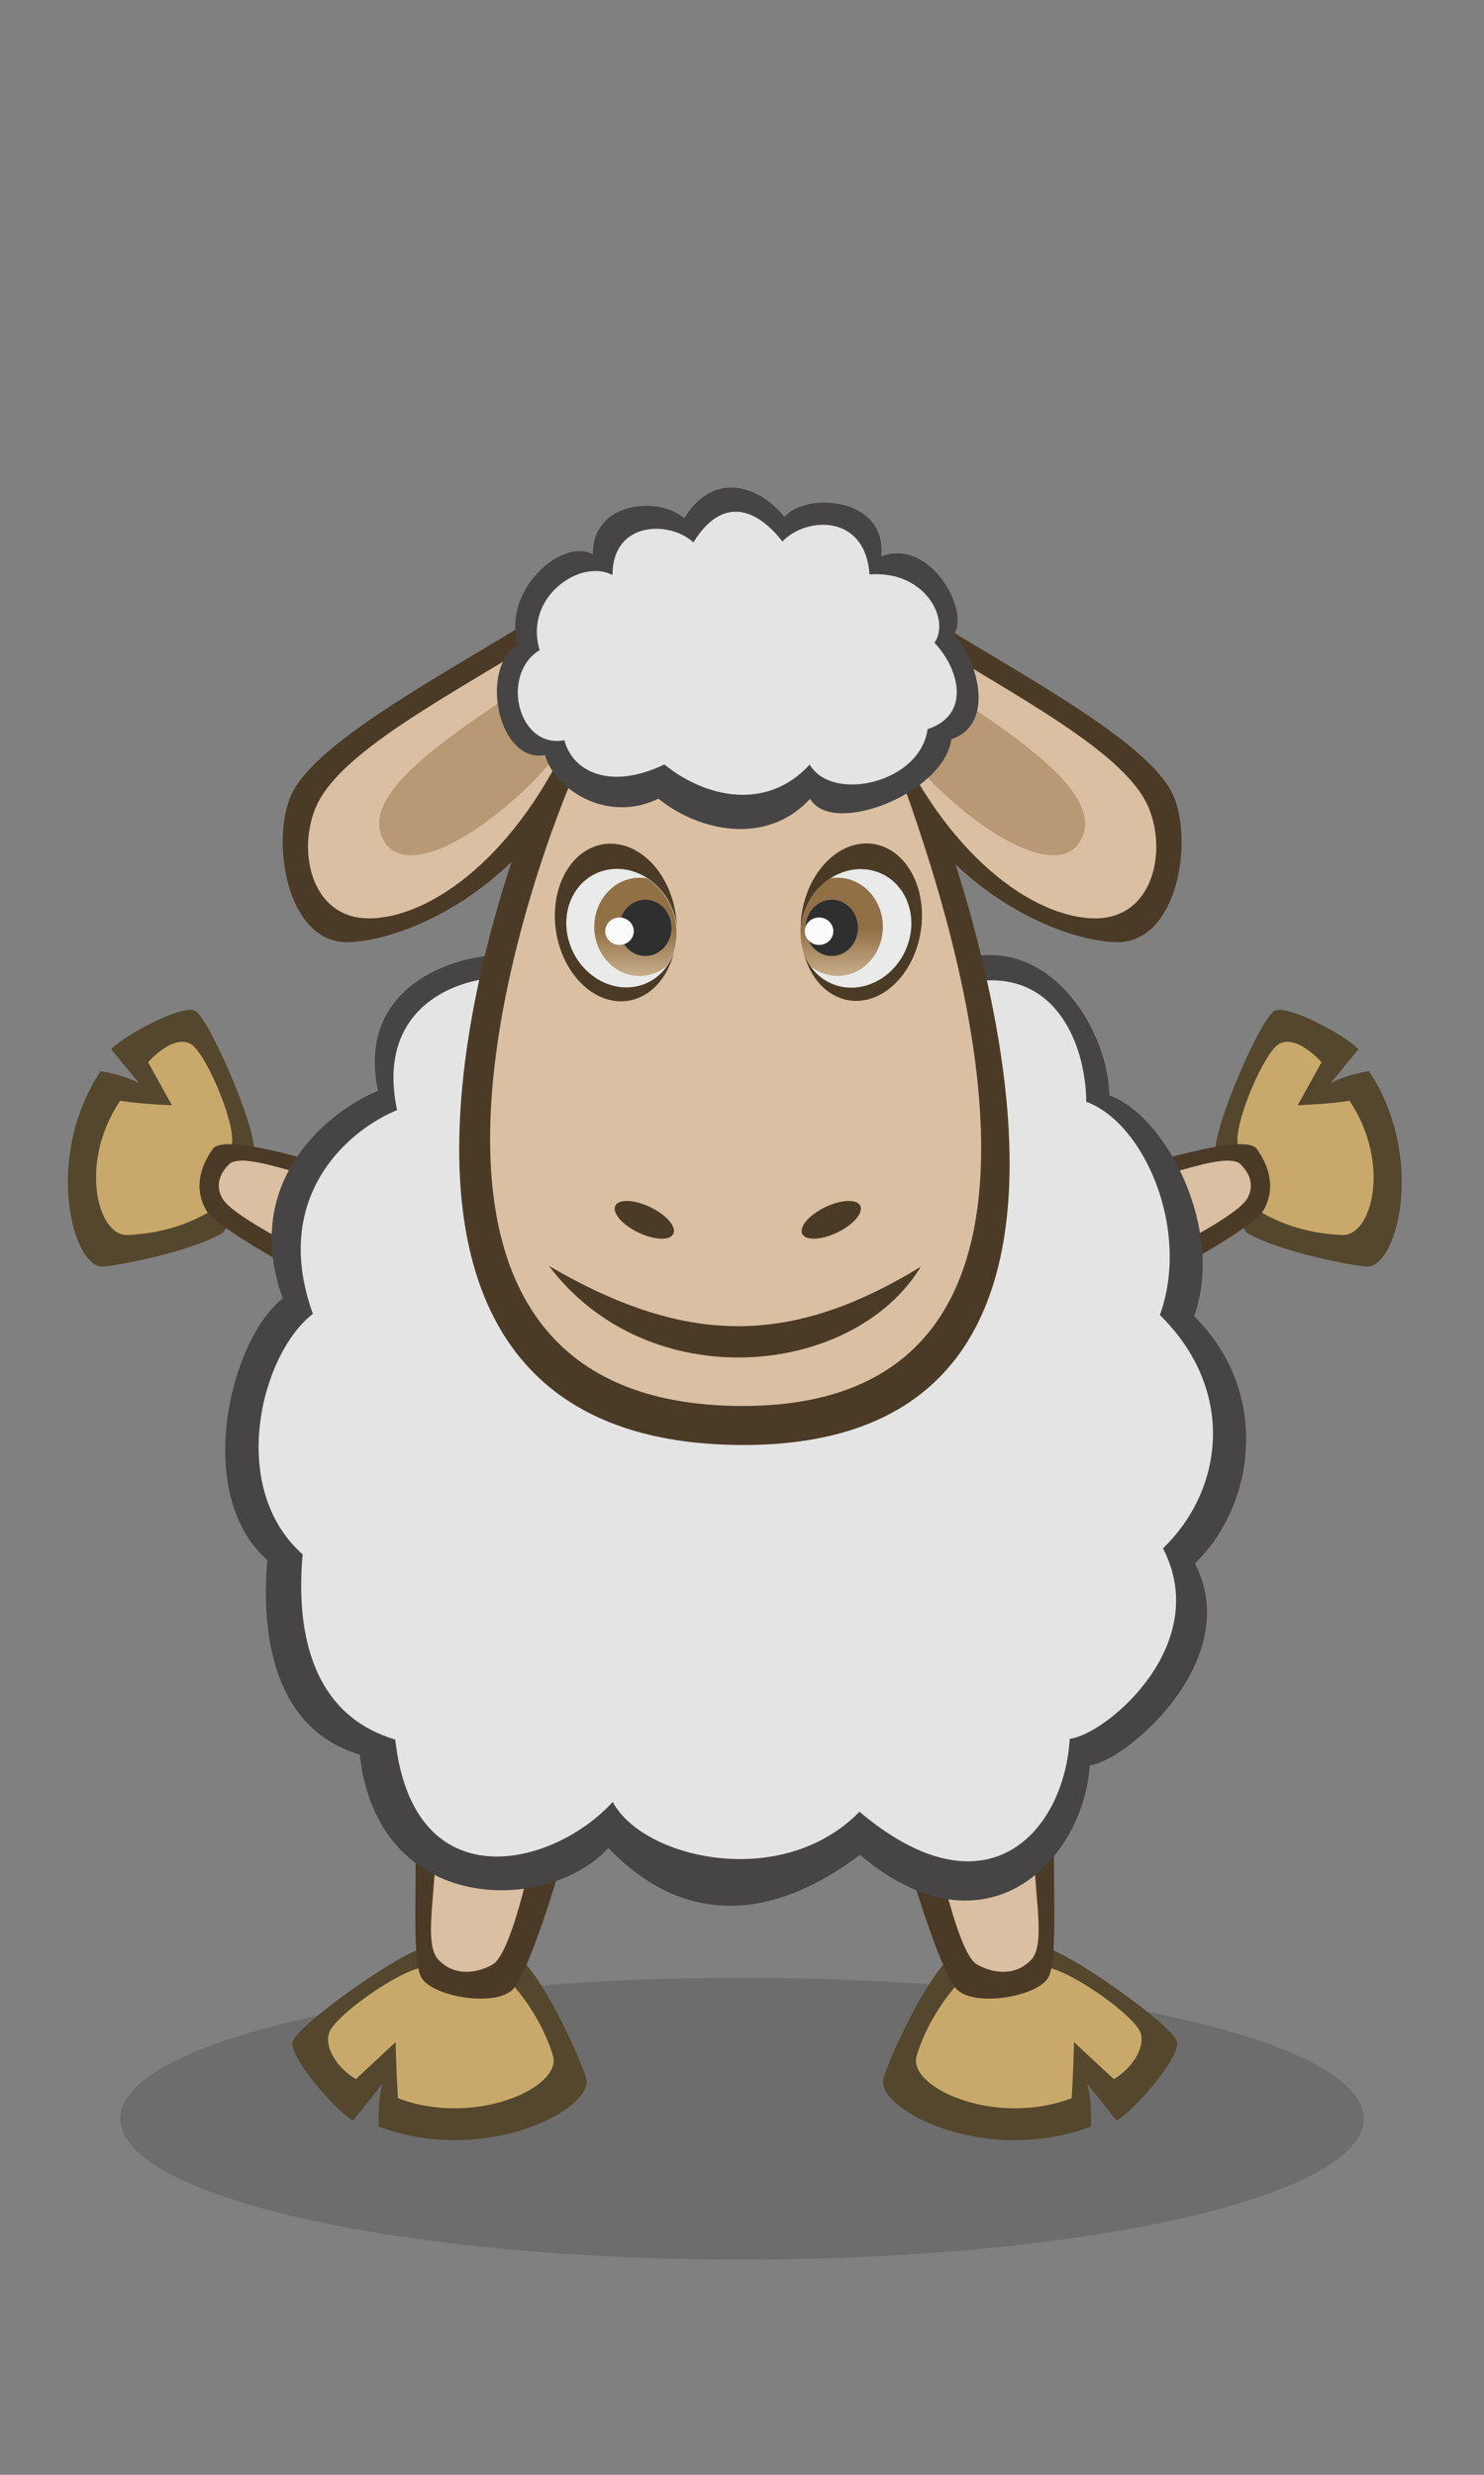 <svg xmlns:dc="http://purl.org/dc/elements/1.1/" xmlns:cc="http://creativecommons.org/ns#" xmlns:rdf="http://www.w3.org/1999/02/22-rdf-syntax-ns#" xmlns="http://www.w3.org/2000/svg" xmlns:xlink="http://www.w3.org/1999/xlink" width="120" height="200" viewBox="0 0 120 200" version="1.1" id="svg8"><rect x="0" y="0" width="120" height="200" fill="#808080" stroke="none"/><defs id="defs2"><linearGradient id="linearGradient988"><stop style="stop-color:#927046;stop-opacity:1" offset="0" id="stop984"/><stop style="stop-color:#ccb391;stop-opacity:1" offset="1" id="stop986"/></linearGradient><linearGradient xlink:href="#linearGradient988" id="linearGradient990" x1="50.996" y1="81.109" x2="50.996" y2="85.189" gradientUnits="userSpaceOnUse" gradientTransform="translate(0 -6)"/><linearGradient xlink:href="#linearGradient988" id="linearGradient1035" gradientUnits="userSpaceOnUse" x1="50.996" y1="81.109" x2="50.996" y2="85.189" gradientTransform="matrix(-1 0 0 1 119.444 -6)"/></defs><g id="layer1" style="display:inline"><ellipse style="display:inline;opacity:.999;fill:#000;fill-opacity:.149;stroke:none;stroke-width:1;stroke-miterlimit:4;stroke-dasharray:none;stroke-opacity:.996" id="path1535" cx="60" cy="171.226" rx="50.278" ry="11.388"/><use x="0" y="0" xlink:href="#path1163-6-6" id="use1176" width="100%" height="100%" transform="matrix(-1 0 0 1 118.838 0)"/><use x="0" y="0" xlink:href="#path1163-0" id="use1178" width="100%" height="100%" transform="matrix(-1 0 0 1 118.838 0)"/><use x="0" y="0" xlink:href="#path1094-3-6" id="use1180" width="100%" height="100%" transform="matrix(-1 0 0 1 118.838 0)"/><use x="0" y="0" xlink:href="#path1094-2" id="use1182" width="100%" height="100%" transform="matrix(-1 0 0 1 118.838 0)"/><use x="0" y="0" xlink:href="#path1163-6" id="use1184" width="100%" height="100%" transform="matrix(-1 0 0 1 118.838 0)"/><use x="0" y="0" xlink:href="#path1163" id="use1186" width="100%" height="100%" transform="matrix(-1 0 0 1 118.838 0)"/><use x="0" y="0" xlink:href="#path1094-3" id="use1188" width="100%" height="100%" transform="matrix(-1 0 0 1 118.838 0)"/><use x="0" y="0" xlink:href="#path1094" id="use1190" width="100%" height="100%" transform="matrix(-1 0 0 1 118.838 0)"/><path style="display:inline;fill:#54472e;fill-opacity:1;stroke:none;stroke-width:1px;stroke-linecap:butt;stroke-linejoin:miter;stroke-opacity:1" d="M18.043 99.62c-2.747 1.59-8.58 2.67-9.714 2.738-2.457.15-4.824-8.803-.199-15.79 1.942.293 3.107.964 3.107.964L8.99 84.79c1.052-1.121 5.757-3.663 6.8-3.093 1.121.613 4.843 9.259 4.756 11.224-.087 1.966-1.5 5.265-2.503 6.7z" id="path1163-6-6"/><path style="display:inline;fill:#c9a96b;fill-opacity:1;stroke:none;stroke-width:1px;stroke-linecap:butt;stroke-linejoin:miter;stroke-opacity:1" d="M16.844 97.978c-2.748 1.589-5.358 1.76-6.493 1.83-2.457.149-4.023-5.78-.644-10.847 1.942.293 4.195.359 4.195.359l-1.927-3.48c1.053-1.121 2.405-2.039 3.446-1.47 1.122.614 3.442 5.9 3.355 7.866-.086 1.965-.929 4.307-1.932 5.742z" id="path1163-0"/><path style="fill:#4b3a26;fill-opacity:1;stroke:none;stroke-width:1px;stroke-linecap:butt;stroke-linejoin:miter;stroke-opacity:1" d="M17.203 92.859c-.98 1.385-1.537 3.123-.565 4.894.971 1.77 10.971 6.94 12.4 7.516 1.427.576 7.646-8.941 1.987-9.804-4.93-1.388-12.843-3.991-13.822-2.606z" id="path1094-3-6"/><path style="fill:#dabfa2;fill-opacity:1;stroke:none;stroke-width:1px;stroke-linecap:butt;stroke-linejoin:miter;stroke-opacity:1" d="M30.343 96.515c-4.396-.848-10.623-3.621-11.823-2.422-1.006 1.004-.986 1.995-.524 2.785 1.02 1.743 9.705 5.84 11.132 6.415 1.428.577 4.292-5.765 1.215-6.778z" id="path1094-2"/><path style="display:inline;fill:#54472e;fill-opacity:1;stroke:none;stroke-width:1px;stroke-linecap:butt;stroke-linejoin:miter;stroke-opacity:1" d="M42.218 158.376c2.33 2.509 4.838 8.375 5.176 9.55.73 2.544-8.243 7.142-16.754 3.937-.14-2.107.302-3.489.302-3.489l-2.394 3.007c-1.438-.84-5.238-5.179-4.875-6.407.391-1.322 8.723-7.27 10.834-7.643 2.112-.373 5.95.33 7.71 1.045z" id="path1163-6"/><path style="display:inline;fill:#c9a96b;fill-opacity:1;stroke:none;stroke-width:1px;stroke-linecap:butt;stroke-linejoin:miter;stroke-opacity:1" d="M41.06 159.942c2.33 2.508 3.323 5.044 3.66 6.22.731 2.543-6.361 5.753-12.539 3.402-.14-2.107-.19-4.531-.19-4.531l-3.215 2.992c-1.439-.84-2.542-2.48-2.179-3.708.391-1.323 5.434-4.946 7.546-5.32 2.111-.372 5.156.23 6.916.945z" id="path1163"/><path style="fill:#4b3a26;fill-opacity:1;stroke:none;stroke-width:1px;stroke-linecap:butt;stroke-linejoin:miter;stroke-opacity:1" d="M34.146 159.934c1.073 1.449 5.739 2.235 7.257.903 1.519-1.332 4.864-12.939 5.117-14.457.253-1.519-13.41-6.711-13.026-1 .384 5.712-.359 13.191.652 14.554z" id="path1094-3"/><path style="fill:#dabfa2;fill-opacity:1;stroke:none;stroke-width:1px;stroke-linecap:butt;stroke-linejoin:miter;stroke-opacity:1" d="M39.858 158.745c1.732-1.04 3.69-11.126 3.943-12.644.253-1.519-8.798-4.794-8.568.752.23 5.546-1.026 9.65.077 11.36 1.396 1.693 3.494 1.165 4.548.532z" id="path1094"/><path style="fill:#464444;fill-opacity:1;stroke:none;stroke-width:1px;stroke-linecap:butt;stroke-linejoin:miter;stroke-opacity:1" d="M78.366 77.36c6.882-1.43 11.275 6.183 11.334 11.156 4.724 1.743 9.344 11.006 6.855 17.849 6.28 6.194 4.886 15.364.065 19.977 4.073 7.838-5.64 16.023-8.509 16.33-.425 7.37-8.177 15.99-18.574 7.224-7.097 5.363-14.24 5.803-20.341-.552-4.87 5.334-18.65 5.538-20.104-7.545-7.798-2.314-7.847-11.48-7.473-15.716-6.084-5.388-2.977-17.898 1.248-21.148-3.466-9.595 3.926-15.262 7.7-16.78-2.13-10.078 9.534-11.752 12.018-10.752s35.781-.044 35.781-.044z" id="path1072-9"/><path style="fill:#e5e4e4;fill-opacity:1;stroke:none;stroke-width:1px;stroke-linecap:butt;stroke-linejoin:miter;stroke-opacity:1" d="M78.209 79.438c6.882-1.43 9.571 4.627 9.631 9.6 4.724 1.743 8.438 10.387 5.95 17.23 6.28 6.193 5.07 14.246.249 18.858 4.072 7.839-4.67 15.086-7.538 15.394-.425 7.37-6.605 14.662-17.002 5.896-6.294 6.436-17.56 3.765-19.95-.796-4.871 5.334-16.133 8.047-17.588-5.037-7.798-2.313-7.863-10.732-7.489-14.969-6.085-5.388-3.395-16.184.83-19.434-3.466-9.596 3.031-14.945 6.806-16.463-2.132-10.079 7.993-11.455 10.477-10.454 2.484 1 35.624.175 35.624.175z" id="path1072"/><path style="fill:#4b3a26;fill-opacity:1;stroke:none;stroke-width:1px;stroke-linecap:butt;stroke-linejoin:miter;stroke-opacity:1" d="M45.345 48.598c-7.538 4.914-19.073 10.674-21.616 15.29-1.953 3.546-.697 12.52 4.566 12.251 5.367-.275 14.887-5.065 19.062-15.389 3.56-8.804-.548-12.85-2.012-12.152z" id="path1042-0"/><use x="0" y="0" xlink:href="#path1042-0" id="use1066" width="100%" height="100%" transform="matrix(-1 0 0 1 118.407 0)"/><path style="fill:#4b3a26;fill-opacity:1;stroke:none;stroke-width:1px;stroke-linecap:butt;stroke-linejoin:miter;stroke-opacity:1" d="M73.944 60.41c3.982 10.286 21.082 56.367-13.82 56.367-34.9 0-21.148-42.997-15.719-55.074 5.43-12.077 25.556-11.578 29.539-1.293z" id="path863-3"/><use x="0" y="0" xlink:href="#path1042" id="use1068" width="100%" height="100%" transform="matrix(-1 0 0 1 118.407 0)"/><path style="fill:#dabfa2;fill-opacity:1;stroke:none;stroke-width:1px;stroke-linecap:butt;stroke-linejoin:miter;stroke-opacity:1" d="M72.323 61.387c3.583 9.769 19.142 52.237-12.262 52.237S41.534 74.045 46.42 62.575c4.886-11.47 22.32-10.957 25.903-1.188z" id="path863"/><path style="fill:#4b3a26;fill-opacity:1;stroke:none;stroke-width:1px;stroke-linecap:butt;stroke-linejoin:miter;stroke-opacity:1" d="M44.389 102.301c11.47 6.72 19.913 6.247 30.06.078-5.43 8.931-22.005 10.604-30.06-.078z" id="path907"/><ellipse style="opacity:.999;fill:#4b3a26;fill-opacity:1;stroke:none;stroke-width:1.5;stroke-opacity:.996" id="path917" cx="89.761" cy="66.147" rx="2.607" ry="1.134" transform="rotate(25.756)"/><ellipse style="opacity:.999;fill:#4b3a26;fill-opacity:1;stroke:none;stroke-width:1.5;stroke-opacity:.996" id="path917-7" cx="-17.702" cy="117.994" rx="2.607" ry="1.134" transform="scale(-1 1) rotate(25.756)"/><ellipse style="opacity:.999;fill:#4b3a26;fill-opacity:1;stroke:none;stroke-width:1.503;stroke-opacity:.996" id="path939" cx="27.226" cy="87.746" rx="4.931" ry="6.367" transform="matrix(.933 -.359 .278 .961 0 0)"/><ellipse style="opacity:.999;fill:#eaeaea;fill-opacity:1;stroke:none;stroke-width:1.5;stroke-opacity:.996" id="path939-5" cx="22.704" cy="86.767" rx="4.386" ry="4.873" transform="matrix(.953 -.304 .33 .944 0 0)"/><path id="path961" style="opacity:.999;fill:url(#linearGradient990);fill-opacity:1;stroke:none;stroke-width:1.5;stroke-opacity:.996" d="M51.72 70.932a3.666 3.97 0 0 0-3.665 3.97 3.666 3.97 0 0 0 3.666 3.971 3.666 3.97 0 0 0 2.18-.78 4.88 4.378 64.237 0 0 .515-4.41 4.88 4.378 64.237 0 0-2.09-2.697 3.666 3.97 0 0 0-.605-.054z"/><ellipse style="opacity:.999;fill:#2f2f2f;fill-opacity:1;stroke:none;stroke-width:1.5;stroke-opacity:.996" id="path992" cx="52.185" cy="74.984" rx="2.113" ry="2.275"/><ellipse style="opacity:.999;fill:#fbfbfb;fill-opacity:1;stroke:none;stroke-width:1.5;stroke-opacity:.996" id="path994" cx="50.095" cy="75.255" rx="1.154" ry="1.11"/><use x="0" y="0" xlink:href="#path1064" id="use1070" width="100%" height="100%" transform="matrix(-1 0 0 1 118.407 0)"/><ellipse style="opacity:.999;fill:#4b3a26;fill-opacity:1;stroke:none;stroke-width:1.503;stroke-opacity:.996" id="path939-2" cx="-87.874" cy="44.539" rx="4.906" ry="6.358" transform="matrix(-.933 -.361 -.277 .961 0 0)"/><ellipse style="opacity:.999;fill:#eaeaea;fill-opacity:1;stroke:none;stroke-width:1.5;stroke-opacity:.996" id="path939-5-9" cx="-90.104" cy="50.462" rx="4.386" ry="4.873" transform="matrix(-.953 -.304 -.33 .944 0 0)"/><path id="path961-1" style="opacity:.999;fill:url(#linearGradient1035);fill-opacity:1;stroke:none;stroke-width:1.5;stroke-opacity:.996" d="M67.724 70.932a3.666 3.97 0 0 1 3.666 3.97 3.666 3.97 0 0 1-3.666 3.971 3.666 3.97 0 0 1-2.18-.78 4.378 4.88 25.763 0 1-.516-4.41 4.378 4.88 25.763 0 1 2.09-2.697 3.666 3.97 0 0 1 .606-.054z"/><ellipse style="opacity:.999;fill:#2f2f2f;fill-opacity:1;stroke:none;stroke-width:1.5;stroke-opacity:.996" id="path992-2" cx="-67.26" cy="74.984" rx="2.113" ry="2.275" transform="scale(-1 1)"/><ellipse style="opacity:.999;fill:#fbfbfb;fill-opacity:1;stroke:none;stroke-width:1.5;stroke-opacity:.996" id="path994-7" cx="-66.233" cy="75.255" rx="1.154" ry="1.11" transform="scale(-1 1)"/><path style="fill:#dabfa2;fill-opacity:1;stroke:none;stroke-width:1px;stroke-linecap:butt;stroke-linejoin:miter;stroke-opacity:1" d="M45.594 50.423c-7.538 4.915-17.229 9.62-19.772 14.237-1.953 3.545-.908 9.82 4.355 9.551 5.367-.275 12.43-5.987 16.605-16.31 3.56-8.805.277-8.176-1.188-7.478z" id="path1042"/><path style="fill:#b89875;fill-opacity:1;stroke:none;stroke-width:1px;stroke-linecap:butt;stroke-linejoin:miter;stroke-opacity:1" d="M45.67 53.23c-7.44 5.114-16.914 10.439-14.669 14.646 2.245 4.207 12.083-3.065 16.237-9.932 4.154-6.867-.234-5.832-1.568-4.715z" id="path1064"/><path style="fill:#464444;fill-opacity:1;stroke:none;stroke-width:1px;stroke-linecap:butt;stroke-linejoin:miter;stroke-opacity:1" d="M77.126 51.288c1.925 1.995 3.413 7.258-.199 8.452-.583 4.366-9.627 7.912-11.422 4.813-3.505 3.824-9 2.644-12.259-.007-4.326 2.078-8.492-.933-9.174-3.529-3.762.72-5.386-6.993-2.186-8.92-1.304-4.329 3.505-8.67 6.051-7.304-.012-4.36 5.453-4.679 7.382-2.899 2.64-4.25 6.477-2.233 8.102-.12 1.933-2.113 8.36-1.491 7.826 3.198 4.002-1.543 7.215 4.43 5.88 6.316z" id="path885-6"/><path style="fill:#e5e4e4;fill-opacity:1;stroke:none;stroke-width:1px;stroke-linecap:butt;stroke-linejoin:miter;stroke-opacity:1" d="M70.312 46.419c4.523-.332 6.552 3.672 5.25 5.525 1.925 1.995 3.056 5.788-.556 6.982-.583 4.366-7.735 5.96-9.53 2.86-3.504 3.825-8.493 2.644-11.752-.006-4.326 2.078-7.405.635-8.088-1.96-3.762.72-5.197-5.35-1.998-7.279-1.303-4.327 3.344-7.437 5.89-6.07-.011-4.36 4.613-4.42 6.542-2.64 2.64-4.25 5.573-2.183 7.198-.07 1.908-2.011 6.696-2.264 7.044 2.658z" id="path885"/></g></svg>
